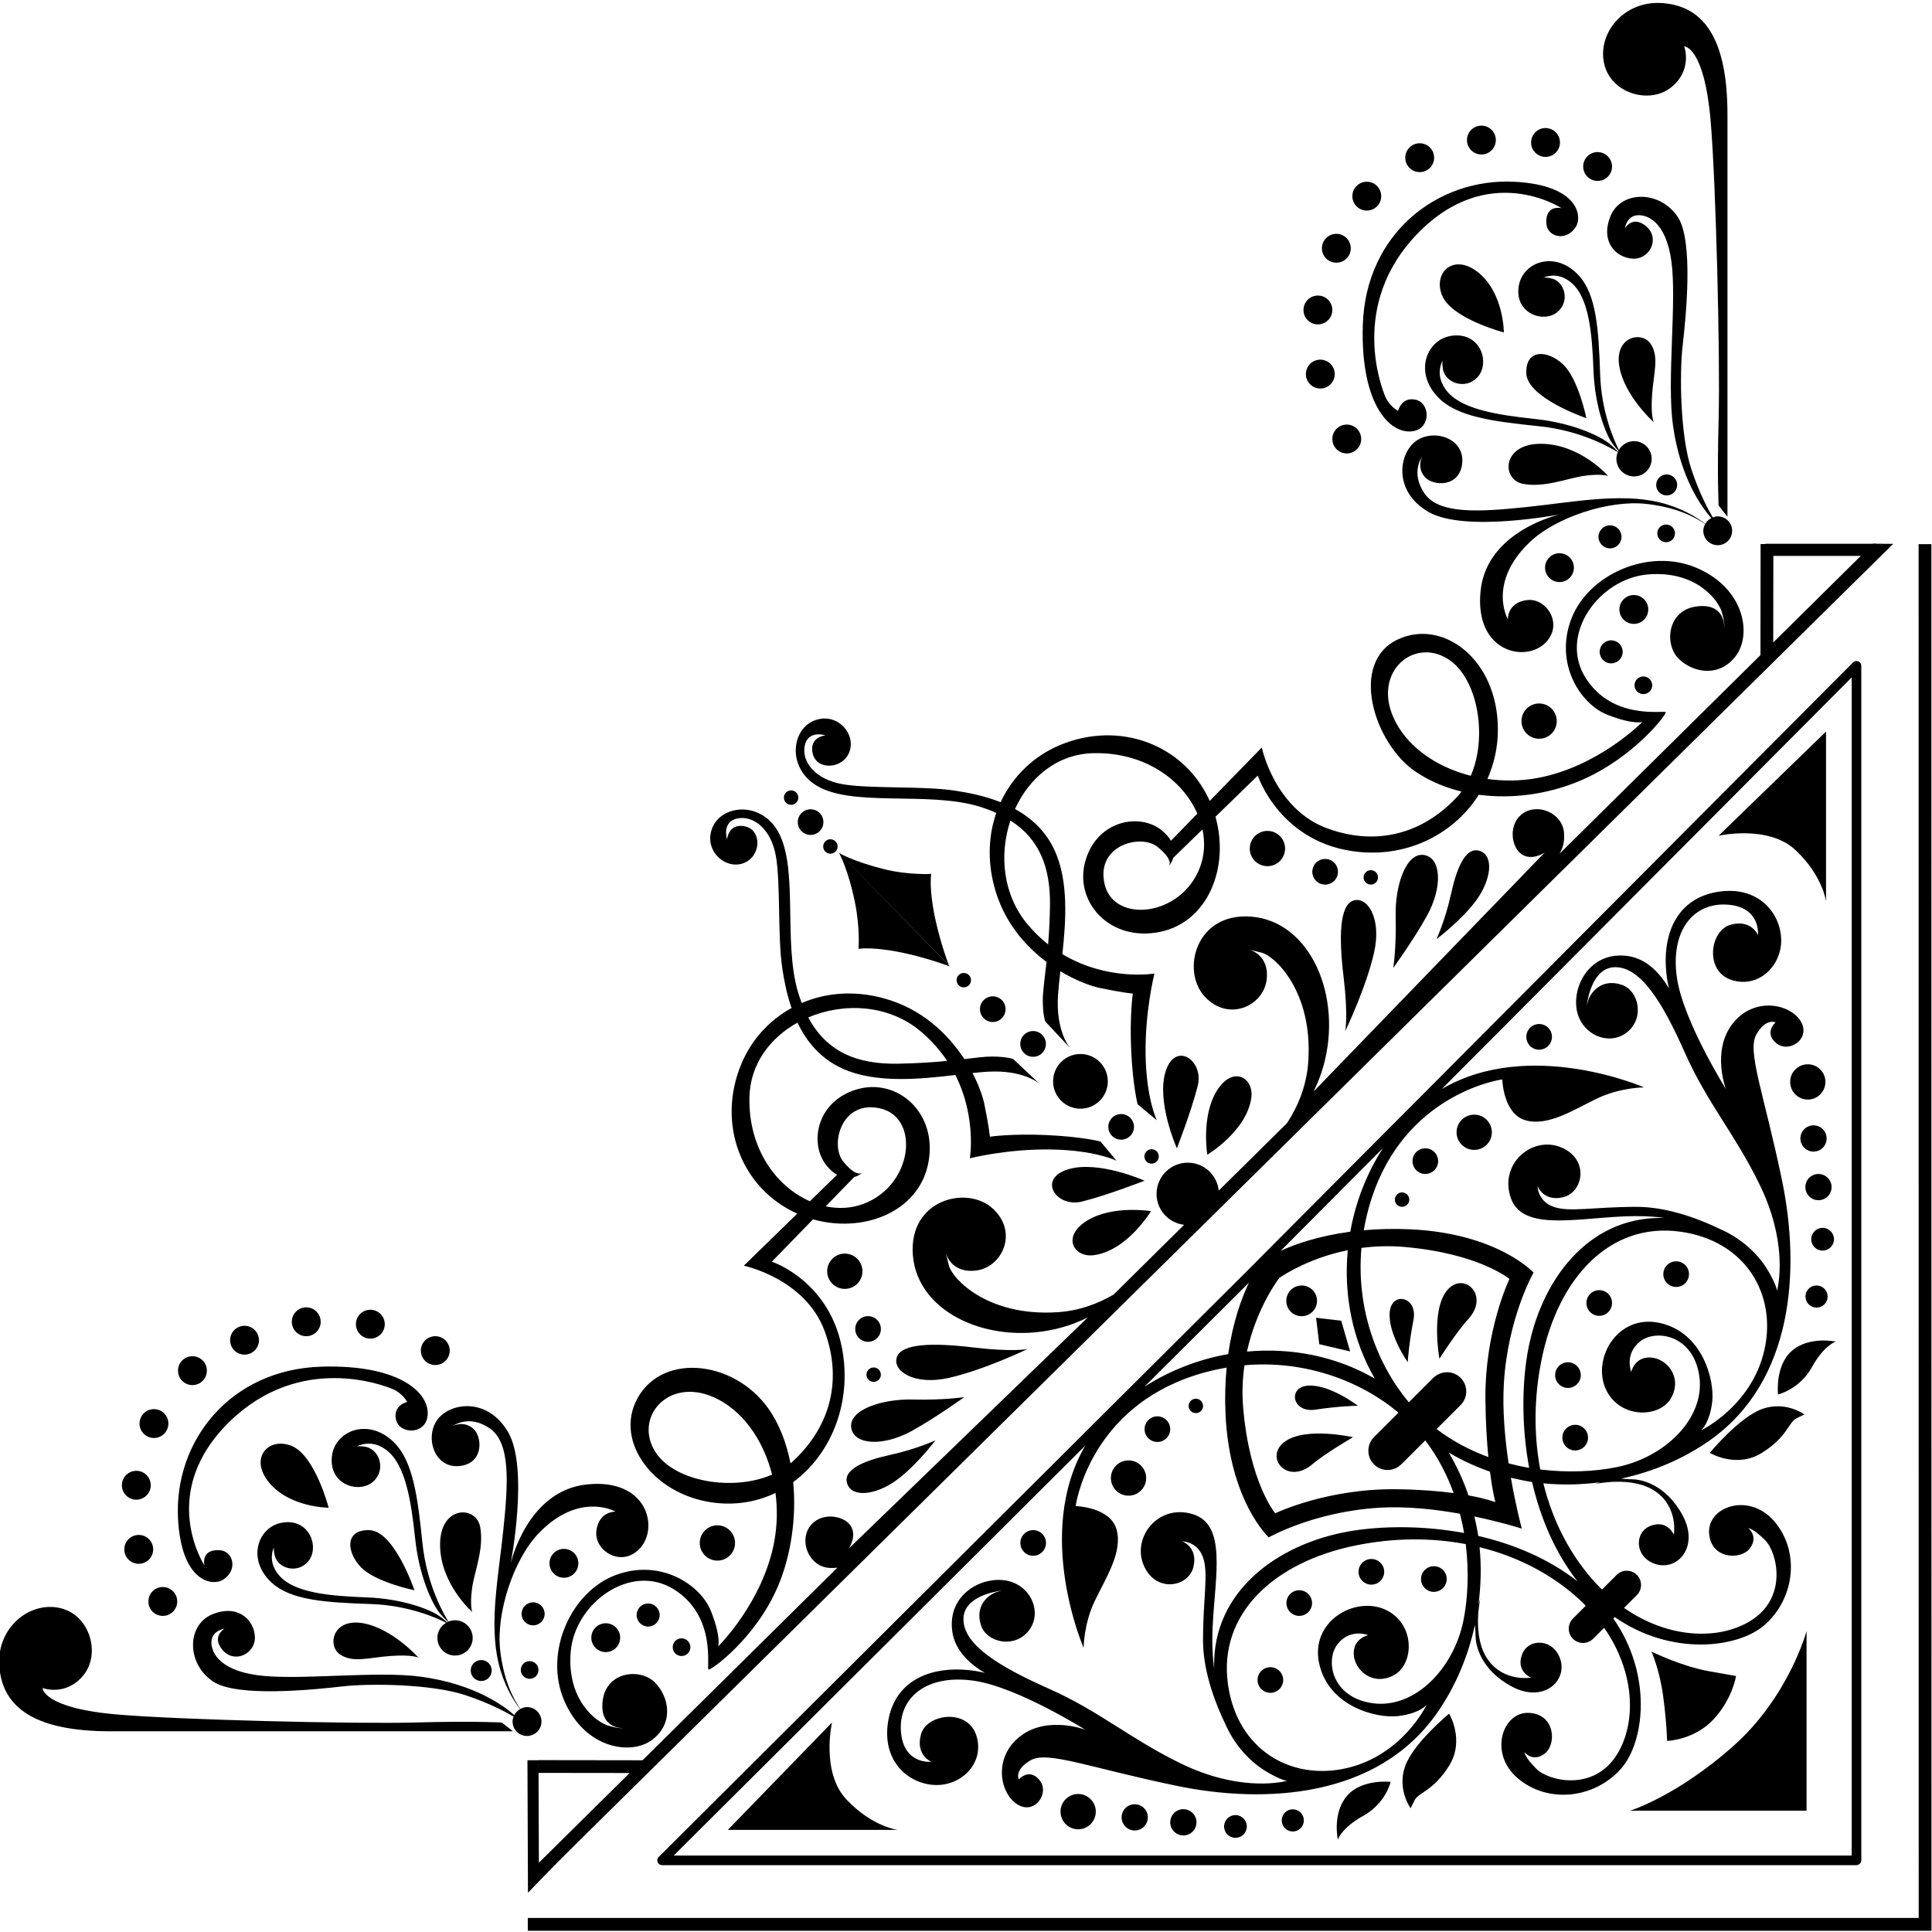 <?xml version="1.0" encoding="utf-8"?>
<!-- Generator: Adobe Illustrator 13.0.0, SVG Export Plug-In . SVG Version: 6.00 Build 14948)  -->
<!DOCTYPE svg PUBLIC "-//W3C//DTD SVG 1.1 Tiny//EN" "http://www.w3.org/Graphics/SVG/1.1/DTD/svg11-tiny.dtd">
<svg version="1.1" baseProfile="tiny" id="Layer_1" xmlns="http://www.w3.org/2000/svg" xmlns:xlink="http://www.w3.org/1999/xlink"
	 x="0px" y="0px" width="175px" height="175px" viewBox="-0.123 -0.062 175 175" xml:space="preserve">
<g>
	<path d="M75.238,155.963l-9.436,9.726h15.389c0,0-2.324-0.288-4.646-2.759C74.221,160.461,75.238,155.963,75.238,155.963z
		 M156.835,158.137c-5.082,4.5-9.292,5.811-9.292,5.811h15.971v-16.266C163.514,147.682,161.917,153.639,156.835,158.137z
		 M85.918,87.481L75.861,77.167c0,0,0.844,1.472,1.459,4.521c0.48,2.387,0.32,4.199,0.32,4.199s0.896-0.17,2.901,0.146
		C83.303,86.469,85.918,87.481,85.918,87.481z M116.241,130.531c-1.89,1.393,0.222,3.953,2.483,2.057
		c1.244-1.045,3.711-2.468,3.711-2.468S118.13,129.141,116.241,130.531z M157.125,151.75c0,0,0,0-2.469-0.438
		c-2.467-0.434-5.189-1.777-5.189-1.777s0.736,1.65,1.051,3.993c0.328,2.435,0.365,4.101,0.365,4.101s2.467-0.07,4.209-1.959
		C156.835,153.783,157.125,151.75,157.125,151.75z M97.889,108.774c2.322-0.581,5.664-1.888,5.664-1.888s-4.211-1.89-6.97-1.019
		C93.824,106.74,95.564,109.355,97.889,108.774z M98.905,113.637c3.048-0.361,5.228-3.992,5.228-3.992s-3.486-0.581-5.81,0.871
		C96.002,111.969,97.174,113.844,98.905,113.637z M81.117,122.857c-0.434,1.232,1.527,2.613,4.721,1.888
		c3.196-0.726,7.116-2.612,7.116-2.612s-1.306,0.289-4.937-0.146S81.555,121.624,81.117,122.857z M87.22,126.486
		c0,0-1.817,0.291-4.649,0.22c-2.83-0.071-5.808,0.941-5.591,2.541c0.218,1.595,2.902,1.74,5.519,0.288
		C84.717,128.303,87.22,126.486,87.22,126.486z M76.617,134.329c0.438,1.306,2.613,1.017,4.428-0.292
		c1.816-1.306,3.557-3.63,3.557-3.63s-1.739,0.8-4.063,1.308C78.215,132.221,76.182,133.021,76.617,134.329z M59.195,152.331
		c-1.307-1.308-4.355-1.019-4.719,1.597c-0.363,2.613,1.815,2.541,1.815,2.541s-0.293,0.072-1.307-0.217
		c-1.021-0.289-3.777-2.251-3.414-6.68c0.362-4.43,5.442-8.13,9.364-5.662c3.92,2.469,2.902,7.186,3.121,7.26
		c0.217,0.073,4.271-2.796,6.306-7.586c1.149-2.713,1.674-6.154,1.364-9.398c3.146-2.312,5.021-6.426,4.599-10.891
		c-0.679-7.162-6.533-9.074-6.533-9.074l3.731-3.836c4.515,1.28,9.518-0.623,10.425-5.021c0.942-4.574-2.759-7.84-6.459-6.75
		c-3.703,1.088-4.359,5.009-2.688,6.968c0.308,0.359,0.607,0.604,0.896,0.769l-2.457,2.396c-3.031-1.32-5.575-4.729-5.48-9.406
		c0.062-3.022,1.871-5.394,4.354-6.771c0.808,1.689,2.062,3.245,4.068,4.158c3.011,1.367,7.015,0.961,10.233,0.584
		c1.94,3.842,1.312,7.545,1.312,7.545s3.412-0.871,7.402-0.797c3.994,0.07,5.881,1.017,5.881,1.017l-1.451-1.744
		c0,0-1.672-0.435-4.864-0.579c-3.192-0.146-5.153,0.146-5.153,0.146s-0.072-0.871-0.508-2.978
		c-0.135-0.648-0.477-1.656-1.064-2.787c0.455-0.05,0.887-0.092,1.282-0.117c3.341-0.217,4.79,1.091,4.79,1.091l-2.395-2.25
		c0,0-0.582-0.218-1.959-0.218c-0.584,0-1.395,0.104-2.462,0.229c-1.454-2.231-3.827-4.595-7.413-5.537
		c-2.678-0.702-5.191-0.452-7.315,0.459c-0.108-0.284-0.212-0.582-0.308-0.893c-1.453-4.718,0.145-11.759-2.033-14.954
		c-1.645-2.413-4.891-2.042-5.736-0.073c-0.871,2.033,1.09,3.849,2.76,3.269c1.648-0.574,1.742-2.979,0.219-3.34
		c-1.524-0.363-1.67,1.16-1.67,1.16s-0.508-1.596,0.943-1.887c1.451-0.289,3.049,0.945,3.484,3.413
		c0.436,2.467,0.145,7.259,0.58,10.161c0.16,1.066,0.4,2.332,0.838,3.596c-2.043,1.127-3.645,2.9-4.539,5.047
		c-2.268,5.428-0.043,11.293,5.057,13.578l-4.84,4.717c0,0,5.59,1.161,7.332,5.952s0.219,9.001-3.049,11.906
		c-0.018,0.016-0.039,0.028-0.057,0.044c-0.361-1.854-1.018-3.582-2.025-4.993c-3.182-4.457-9.906-5.077-12-0.567
		c-1.889,4.063,2.23,9.071,8.182,9.205c1.62,0.034,3.135-0.313,4.485-0.963c0.185,1.428,0.163,2.914-0.108,4.389
		c-1.018,5.519-5.082,9.509-5.082,9.509s0.291-0.798-0.653-3.191c-0.943-2.396-4.572-4.792-8.638-3.268s-6.535,7.04-4.647,11.397
		c1.889,4.354,6.024,4.936,7.916,3.557C60.945,156.065,60.502,153.639,59.195,152.331z M83.295,93.376
		c0.992,0.839,1.764,1.741,2.374,2.658c-1.219,0.118-2.688,0.226-4.478,0.253c-3.776,0.062-6.461-1.123-8.1-4.191
		C76.33,90.723,80.38,90.916,83.295,93.376z M74.667,109.209l2.583-2.656c0.461-0.133,0.748-0.393,0.748-0.393
		s-0.508,0.51-1.744-1.016c-1.232-1.523-0.145-5.661,3.412-4.791c3.559,0.871,2.904,6.969-1.598,8.64
		C76.983,109.395,75.814,109.448,74.667,109.209z M59.268,131.497c-2.033-3.121,1.088-6.823,5.229-5.011
		c2.596,1.138,4.503,3.818,5.314,7.021C66.256,135.057,60.99,134.141,59.268,131.497z M76.4,116.686
		c0.881,0,1.598-0.715,1.598-1.596c0-0.884-0.717-1.599-1.598-1.599c-0.883,0-1.598,0.715-1.598,1.599
		C74.803,115.971,75.518,116.686,76.4,116.686z M103.696,133.82c0-0.885-0.716-1.6-1.597-1.6c-0.883,0-1.598,0.715-1.598,1.6
		c0,0.881,0.715,1.595,1.598,1.595C102.98,135.415,103.696,134.701,103.696,133.82z M97.536,165.635c0.882,0,1.597-0.717,1.597-1.6
		s-0.715-1.598-1.597-1.598s-1.597,0.715-1.597,1.598S96.655,165.635,97.536,165.635z M63.26,139.699
		c0,0.882,0.715,1.598,1.599,1.598c0.883,0,1.598-0.716,1.598-1.598c0-0.881-0.715-1.598-1.598-1.598
		C63.975,138.102,63.26,138.818,63.26,139.699z M78.504,121.48c0.643,0,1.164-0.521,1.164-1.163c0-0.64-0.521-1.163-1.164-1.163
		c-0.639,0-1.16,0.523-1.16,1.163C77.344,120.959,77.865,121.48,78.504,121.48z M43.467,152.205c0.523,0,0.949-0.428,0.949-0.953
		c0-0.523-0.426-0.949-0.949-0.949c-0.527,0-0.953,0.426-0.953,0.949C42.514,151.777,42.939,152.205,43.467,152.205z
		 M105.875,129.391c0-0.643-0.521-1.162-1.163-1.162c-0.641,0-1.161,0.521-1.161,1.162c0,0.643,0.521,1.16,1.161,1.16
		C105.354,130.553,105.875,130.033,105.875,129.391z M94.622,139.699c0-0.643-0.521-1.162-1.162-1.162
		c-0.639,0-1.159,0.521-1.159,1.162c0,0.643,0.521,1.161,1.159,1.161C94.102,140.86,94.622,140.342,94.622,139.699z
		 M130.918,142.967c0-0.643-0.52-1.162-1.162-1.162c-0.642,0-1.162,0.521-1.162,1.162c0,0.641,0.521,1.162,1.162,1.162
		C130.398,144.129,130.918,143.607,130.918,142.967z M125.258,142.312c0-0.641-0.521-1.161-1.162-1.161
		c-0.642,0-1.162,0.521-1.162,1.161c0,0.642,0.52,1.162,1.162,1.162C124.737,143.475,125.258,142.954,125.258,142.312z
		 M117.562,143.981c-0.643,0-1.162,0.522-1.162,1.161c0,0.644,0.521,1.162,1.162,1.162c0.641,0,1.16-0.52,1.16-1.162
		C118.723,144.504,118.203,143.981,117.562,143.981z M113.786,152.114c0,0.64,0.521,1.16,1.162,1.16c0.641,0,1.161-0.521,1.161-1.16
		c0-0.644-0.521-1.162-1.161-1.162C114.307,150.952,113.786,151.471,113.786,152.114z M116.977,165.832
		c0.554,0,1.002-0.451,1.002-1.004c0-0.554-0.448-1.004-1.002-1.004c-0.555,0-1.002,0.45-1.002,1.004
		C115.975,165.381,116.422,165.832,116.977,165.832z M112.814,165.379c0-0.568-0.461-1.031-1.03-1.031
		c-0.567,0-1.029,0.463-1.029,1.031c0,0.567,0.462,1.029,1.029,1.029C112.354,166.408,112.814,165.946,112.814,165.379z
		 M108.252,165.002c0-0.656-0.529-1.188-1.188-1.188c-0.655,0-1.188,0.531-1.188,1.188c0,0.655,0.532,1.189,1.188,1.189
		C107.723,166.191,108.252,165.657,108.252,165.002z M103.848,164.555c0-0.656-0.531-1.188-1.188-1.188s-1.188,0.531-1.188,1.188
		c0,0.654,0.531,1.188,1.188,1.188S103.848,165.21,103.848,164.555z M79.014,123.803c-0.358,0-0.653,0.293-0.653,0.651
		c0,0.361,0.295,0.654,0.653,0.654c0.361,0,0.652-0.293,0.652-0.654C79.666,124.096,79.375,123.803,79.014,123.803z M108.85,127.287
		c0-0.359-0.293-0.652-0.653-0.652c-0.361,0-0.653,0.293-0.653,0.652c0,0.36,0.292,0.65,0.653,0.65
		C108.557,127.938,108.85,127.647,108.85,127.287z M95.266,97.887c0,1.367,1.109,2.477,2.478,2.477s2.478-1.107,2.478-2.477
		c0-1.367-1.108-2.478-2.478-2.478C96.375,95.409,95.266,96.518,95.266,97.887z M42.643,145.942c0,0-0.217-0.653,0-2.179
		c0.221-1.523,1.092-3.558,0.727-5.518c-0.361-1.96-3.631-1.96-3.631,1.598C39.738,143.4,42.643,145.942,42.643,145.942z
		 M32.699,146.959c-2.688-0.436-3.195,2.032-2.033,2.832c1.162,0.799,2.615,0.289,4.574,0.145c1.959-0.144,2.539,0.146,2.539,0.146
		S35.383,147.395,32.699,146.959z M40.291,146.926c-0.474,0.277-0.795,0.787-0.795,1.373c0,0.885,0.715,1.598,1.598,1.598
		s1.599-0.713,1.599-1.598c0-0.881-0.716-1.598-1.599-1.598c-0.211,0-0.414,0.043-0.6,0.119c-0.275-0.432-1.952-3.193-2.354-7.121
		c-0.435-4.284-0.869-7.457-2.611-9.146c-2.324-2.252-5.332-1.004-5.59,1.307c-0.291,2.615,2.535,3.416,3.774,2.251
		c1.16-1.088,0.509-2.902-0.727-3.122c-0.357-0.062-0.609-0.061-0.8-0.031c0.572-0.277,1.568-0.516,2.687,0.323
		c1.742,1.308,2.252,4.646,2.613,8.058c0.362,3.411,1.524,5.735,2.032,6.461c0.406,0.578,0.798,0.914,0.944,1.032
		c-0.032,0.015-0.062,0.035-0.096,0.052c-0.175-0.174-0.479-0.447-0.944-0.726c-0.729-0.442-3.039-1.405-6.34-1.53
		c-3.303-0.123-6.545-0.394-7.914-1.982c-0.876-1.018-0.717-1.986-0.488-2.555c-0.015,0.183,0.002,0.424,0.084,0.76
		c0.293,1.173,2.08,1.683,3.049,0.494c1.037-1.271,0.08-3.933-2.409-3.479c-2.201,0.396-3.203,3.371-0.89,5.455
		c1.736,1.563,4.816,1.774,8.959,1.909C36.919,145.344,39.51,146.525,40.291,146.926z M24.277,134.258
		c1.887,2.248,5.371,2.248,5.371,2.248s-1.232-4.719-3.338-5.59C24.204,130.045,22.389,132.004,24.277,134.258z M32.553,141.879
		c1.308,1.379,4.865,2.104,4.865,2.104s-1.816-5.372-4.068-5.444C31.102,138.465,31.246,140.498,32.553,141.879z M19.775,140.354
		c-1.752-0.104-1.379,1.379-1.379,1.379s-4.355-6.604,2.322-13.067c6.375-6.165,13.866-3.267,14.737-2.903
		c0.871,0.364,1.308,1.162,1.308,1.162s-1.308,0.289-1.019,1.596c0.291,1.31,2.502,1.388,2.832-0.144
		c0.437-2.034-2.178-4.866-9.582-4.647c-8.283,0.244-13.344,6.75-12.994,13.722c0.289,5.81,3.123,6.17,4.063,5.59
		C21.469,142.176,21.01,140.424,19.775,140.354z M18.615,124.092c0-0.723-0.584-1.307-1.309-1.307c-0.722,0-1.306,0.584-1.306,1.307
		s0.584,1.308,1.306,1.308C18.031,125.398,18.615,124.812,18.615,124.092z M15.129,128.883c0-0.722-0.584-1.307-1.307-1.307
		c-0.721,0-1.307,0.585-1.307,1.307c0,0.724,0.586,1.308,1.307,1.308C14.545,130.189,15.129,129.605,15.129,128.883z
		 M13.533,134.473c0-0.722-0.584-1.308-1.307-1.308c-0.724,0-1.308,0.586-1.308,1.308c0,0.72,0.584,1.307,1.308,1.307
		C12.949,135.779,13.533,135.192,13.533,134.473z M13.752,140.278c0-0.722-0.586-1.306-1.309-1.306
		c-0.721,0-1.307,0.584-1.307,1.306c0,0.724,0.586,1.308,1.307,1.308C13.166,141.586,13.752,141.002,13.752,140.278z
		 M50.955,140.237c-0.721,0-1.305,0.585-1.305,1.304c0,0.725,0.584,1.309,1.305,1.309c0.725,0,1.309-0.584,1.309-1.309
		C52.264,140.822,51.68,140.237,50.955,140.237z M53.438,148.277c0,0.724,0.586,1.307,1.307,1.307c0.723,0,1.307-0.582,1.307-1.307
		c0-0.721-0.584-1.305-1.307-1.305C54.023,146.973,53.438,147.557,53.438,148.277z M48.168,147.164c0.578,0,1.043-0.468,1.043-1.044
		c0-0.575-0.465-1.043-1.043-1.043c-0.574,0-1.045,0.468-1.045,1.043C47.123,146.696,47.594,147.164,48.168,147.164z
		 M59.631,146.227c0-0.578-0.469-1.045-1.045-1.045c-0.578,0-1.043,0.467-1.043,1.045c0,0.576,0.465,1.043,1.043,1.043
		C59.162,147.27,59.631,146.803,59.631,146.227z M47.852,152.004c0.442,0,0.801-0.356,0.801-0.801c0-0.441-0.357-0.801-0.801-0.801
		c-0.441,0-0.801,0.359-0.801,0.801C47.051,151.646,47.41,152.004,47.852,152.004z M61.611,149.94c0.441,0,0.801-0.356,0.801-0.8
		c0-0.441-0.359-0.801-0.801-0.801c-0.442,0-0.801,0.358-0.801,0.801C60.811,149.584,61.17,149.94,61.611,149.94z M14.623,146.305
		c0.721,0,1.307-0.586,1.307-1.308s-0.586-1.307-1.307-1.307c-0.723,0-1.307,0.585-1.307,1.307S13.9,146.305,14.623,146.305z
		 M23.334,121.334c0-0.722-0.586-1.307-1.309-1.307c-0.721,0-1.305,0.585-1.305,1.307c0,0.721,0.584,1.305,1.305,1.305
		C22.748,122.639,23.334,122.055,23.334,121.334z M27.615,120.971c0.723,0,1.309-0.586,1.309-1.307c0-0.723-0.586-1.307-1.309-1.307
		c-0.721,0-1.305,0.584-1.305,1.307C26.311,120.385,26.895,120.971,27.615,120.971z M34.73,119.881c0-0.723-0.586-1.306-1.308-1.306
		c-0.721,0-1.307,0.583-1.307,1.306s0.586,1.309,1.307,1.309C34.145,121.189,34.73,120.604,34.73,119.881z M37.998,122.274
		c0,0.726,0.584,1.308,1.307,1.308c0.724,0,1.308-0.582,1.308-1.308c0-0.72-0.584-1.304-1.308-1.304
		C38.582,120.971,37.998,121.555,37.998,122.274z M48.924,155.875c0-0.721-0.586-1.307-1.307-1.307c-0.225,0-0.424,0.07-0.607,0.17
		c-0.654-0.938-1.521-2.627-1.826-5.312c-0.383-3.395,1.207-8.229,3.484-10.598c3.703-3.85,6.971-1.962,6.971-1.962
		s-1.524-0.071-1.744,1.744c-0.217,1.813,2.326,3.411,3.994,1.524c1.668-1.89,0.58-6.317-4.862-5.736
		c-5.445,0.58-6.896,7.188-6.896,7.188s1.671-8.64-0.217-11.904c-1.89-3.269-5.375-2.688-6.463-1.09s-0.22,4.354,2.033,4.14
		c2.252-0.22,2.104-2.687,1.231-3.413c-0.871-0.727-1.812-0.217-1.812-0.217s1.448-1.09,3.338,0.217
		c1.889,1.308,1.672,4.938,1.233,9.146c-0.436,4.209-1.307,8.493-0.436,12.123c0.469,1.953,1.318,3.336,1.952,4.161
		c-0.226,0.127-0.41,0.312-0.527,0.542c-0.991-0.88-3.636-2.805-8.394-3.47c-4.115-0.574-11.18,0.364-14.881-0.144
		c-3.703-0.511-4.285-2.326-4.139-3.195c0.143-0.872,1.159-1.016,1.159-1.016s-1.233,0.724-0.146,1.959
		c1.09,1.234,2.978,0.291,2.902-1.235c-0.07-1.522-1.521-2.976-3.844-2.031c-2.324,0.944-2.389,4.458,0.068,6.097
		c2.182,1.454,9.147,0.727,11.691,0.438c2.538-0.292,8.129-0.22,11.178,0.798c2.104,0.702,3.603,1.498,4.34,1.93
		c-0.055,0.144-0.092,0.293-0.092,0.453c0,0.721,0.584,1.307,1.307,1.307C48.338,157.18,48.924,156.596,48.924,155.875z
		 M37.418,155.963c-5.373,0.141-21.256-0.238-26.934-0.727c-6.752-0.583-6.752-2.398-6.752-2.398s2.104,0.801,3.703-1.158
		c1.598-1.961,0.58-5.52-2.178-6.099c-2.759-0.583-5.664,1.813-5.445,5.226c0.252,3.93,3.412,5.951,10.09,5.951
		c6.682,0,36.443,0,36.443,0l-1.019-0.795C45.328,155.963,42.787,155.814,37.418,155.963z M127.651,163.727c0,0,0,0,0.362-0.726
		c0.363-0.726,1.67-0.799,3.123-3.122c1.451-2.32,0-4.717,0-4.717s-3.268,2.686-3.994,4.792
		C126.418,162.057,127.651,163.727,127.651,163.727z M125.846,161.338c0,0-2.617-0.299-3.963,1.271
		c-1.347,1.57-0.824,3.965-0.824,3.965s0.301-1.048,2.319-2.171C125.396,163.283,125.846,161.338,125.846,161.338z M165.279,81.59
		V66.2l-9.729,9.437c0,0,4.502-1.017,6.969,1.306C164.988,79.266,165.279,81.59,165.279,81.59z M75.912,77.217l9.916,10.153
		c0,0-1.02-2.612-1.455-5.371c-0.316-2.008-0.146-2.903-0.146-2.903s-2.022,0.125-4.233-0.42
		C77.168,77.975,75.912,77.217,75.912,77.217z M105.461,96.982c-0.869,2.758,1.018,6.97,1.018,6.97s1.306-3.34,1.887-5.662
		C108.946,95.967,106.332,94.219,105.461,96.982z M113.229,99.307c0.207-1.73-1.67-2.903-3.123-0.582
		c-1.45,2.322-0.87,5.809-0.87,5.809S112.866,102.356,113.229,99.307z M122.448,81.518c-1.234,0.435-1.308,3.266-0.871,6.895
		s0.146,4.934,0.146,4.934s1.888-3.916,2.613-7.108C125.062,83.042,123.682,81.08,122.448,81.518z M128.836,77.381
		c-1.597-0.221-2.613,2.758-2.541,5.588c0.073,2.832-0.218,4.644-0.218,4.644s1.815-2.495,3.048-4.714
		C130.578,80.283,130.434,77.596,128.836,77.381z M133.627,81.445c1.307-1.814,1.598-3.994,0.291-4.43
		c-1.307-0.435-2.104,1.599-2.613,3.92C130.797,83.26,129.998,85,129.998,85S132.321,83.26,133.627,81.445z M89.928,80.209
		c0.83,3.163,2.768,5.383,4.742,6.86c-0.167,1.571-0.338,2.681-0.338,3.43c0,1.378,0.219,1.958,0.219,1.958l2.25,2.401
		c0,0-1.308-1.457-1.09-4.796c0.042-0.639,0.123-1.363,0.215-2.146c1.444,0.867,2.785,1.348,3.584,1.514
		c2.104,0.436,2.976,0.508,2.976,0.508s-0.291,1.959-0.146,5.158c0.146,3.194,0.581,4.863,0.581,4.863l1.742,1.452
		c0,0-0.942-1.889-1.017-5.882c-0.071-3.995,0.8-7.408,0.8-7.408s-4.235,0.715-8.341-1.759c0.334-3.048,0.563-6.618-0.685-9.364
		c-0.812-1.787-2.134-2.974-3.604-3.783c1.299-2.836,3.816-4.988,7.113-5.056c4.676-0.096,8.084,2.449,9.405,5.479l-2.396,2.457
		c-0.164-0.289-0.409-0.59-0.769-0.896c-1.96-1.67-5.881-1.017-6.968,2.685c-1.09,3.703,2.177,7.405,6.75,6.463
		c4.4-0.908,6.305-5.912,5.021-10.428l3.834-3.729c0,0,2.041,6.242,9.201,6.92c4.603,0.436,8.637-1.747,10.821-5.184
		c3.058,0.41,6.323-0.061,9.183-1.272c4.791-2.032,7.818-5.981,7.746-6.2c-0.072-0.217-4.793,0.799-7.26-3.122
		c-2.468-3.92,1.234-9.002,5.662-9.364s6.387,2.396,6.68,3.412c0.291,1.016,0.217,1.307,0.217,1.307s0.074-2.178-2.541-1.813
		c-2.612,0.362-2.903,3.411-1.597,4.718c1.308,1.307,3.735,1.75,5.226-0.289c1.381-1.889,0.8-6.026-3.557-7.914
		c-4.354-1.887-9.871,0.58-11.396,4.646s0.87,7.695,3.266,8.639s3.195,0.652,3.195,0.652s-3.992,4.066-9.511,5.083
		c-1.525,0.281-3.064,0.293-4.536,0.087c0.608-1.371,0.95-2.883,0.95-4.479c0-6.365-4.979-10.057-9.045-8.168
		c-4.508,2.094-2.139,9.476,1.59,11.988c1.252,0.844,2.664,1.434,4.154,1.797c-0.076,0.099-0.146,0.205-0.228,0.297
		c-2.902,3.267-7.113,4.791-11.904,3.05c-4.791-1.743-5.952-7.333-5.952-7.333l-4.717,4.838c-2.287-5.098-8.15-7.322-13.576-5.055
		c-2.359,0.985-4.271,2.824-5.365,5.17c-1.446-0.574-2.937-0.866-4.166-1.051c-2.906-0.435-7.697-0.146-10.166-0.582
		c-2.47-0.436-3.703-2.03-3.41-3.483c0.289-1.452,1.885-0.943,1.885-0.943s-1.525,0.146-1.162,1.669
		c0.363,1.525,2.768,1.43,3.34-0.217c0.58-1.669-1.23-3.629-3.268-2.758c-1.969,0.844-2.34,4.089,0.074,5.732
		c3.192,2.179,10.233,0.582,14.957,2.033c0.549,0.17,1.055,0.361,1.524,0.571C89.436,75.551,89.299,77.814,89.928,80.209z
		 M94.984,82.01c-0.021,1.328-0.088,2.467-0.167,3.473c-0.634-0.501-1.253-1.092-1.839-1.788c-2.27-2.687-2.609-6.341-1.577-9.433
		C94.018,75.922,95.04,78.491,94.984,82.01z M108.583,78.467c-1.671,4.502-7.769,5.155-8.639,1.599
		c-0.87-3.558,3.266-4.646,4.791-3.412c1.524,1.233,1.016,1.741,1.016,1.741s0.261-0.288,0.396-0.752l2.652-2.578
		C109.038,76.213,108.985,77.383,108.583,78.467z M126.078,64.893c-1.814-4.137,1.889-7.26,5.009-5.228
		c2.646,1.724,3.562,6.989,2.011,10.544C129.896,69.396,127.217,67.488,126.078,64.893z M116.278,76.799
		c0-0.883-0.716-1.599-1.599-1.598c-0.883,0-1.598,0.715-1.598,1.598c0,0.881,0.715,1.596,1.598,1.596S116.278,77.68,116.278,76.799
		z M133.409,100.902c-0.881,0-1.597,0.717-1.597,1.598c0,0.883,0.715,1.596,1.597,1.596c0.883,0,1.599-0.713,1.599-1.596
		C135.008,101.619,134.292,100.902,133.409,100.902z M162.029,97.938c0,0.883,0.715,1.598,1.597,1.598
		c0.882-0.001,1.597-0.715,1.597-1.598s-0.713-1.598-1.597-1.598C162.743,96.34,162.029,97.055,162.029,97.938z M139.29,66.854
		c0.882,0,1.597-0.715,1.597-1.598c0-0.882-0.715-1.597-1.597-1.597c-0.883-0.001-1.597,0.714-1.597,1.597
		S138.408,66.854,139.29,66.854z M119.908,80.066c0.641-0.001,1.161-0.521,1.161-1.162c0-0.643-0.521-1.163-1.161-1.163
		c-0.643,0-1.162,0.521-1.162,1.163C118.746,79.545,119.266,80.065,119.908,80.066z M94.614,94.496c0-0.643-0.521-1.166-1.162-1.166
		c-0.64,0-1.16,0.523-1.16,1.166c0,0.645,0.521,1.167,1.16,1.167C94.096,95.663,94.614,95.139,94.614,94.496z M101.43,100.848
		c-0.642,0-1.162,0.519-1.162,1.16c0,0.641,0.521,1.162,1.162,1.162c0.644,0,1.162-0.521,1.162-1.162
		S102.073,100.848,101.43,100.848z M90.963,91.348c0-0.644-0.52-1.162-1.162-1.162c-0.641,0-1.16,0.52-1.16,1.162
		c0,0.641,0.52,1.16,1.16,1.162C90.443,92.508,90.963,91.988,90.963,91.348z M72.139,74.404c0,0.641,0.523,1.161,1.162,1.162
		c0.644-0.001,1.16-0.521,1.16-1.164c0-0.641-0.518-1.16-1.16-1.16C72.66,73.242,72.139,73.762,72.139,74.404z M150.844,44.815
		c0.525,0,0.951-0.427,0.951-0.951c0-0.526-0.426-0.951-0.951-0.951c-0.524,0-0.951,0.425-0.951,0.951
		C149.893,44.389,150.318,44.815,150.844,44.815z M127.82,105.114c0,0.64,0.521,1.161,1.162,1.161c0.642,0,1.16-0.521,1.16-1.161
		c0-0.644-0.52-1.162-1.16-1.162C128.34,103.952,127.82,104.471,127.82,105.114z M140.451,93.855
		c0.001-0.645-0.52-1.161-1.161-1.161s-1.161,0.519-1.161,1.161c0,0.645,0.52,1.167,1.161,1.167S140.452,94.5,140.451,93.855z
		 M141.395,130.158c0,0.643,0.521,1.163,1.162,1.163s1.162-0.521,1.162-1.163s-0.521-1.16-1.162-1.162
		C141.915,128.998,141.395,129.516,141.395,130.158z M140.742,124.496c0,0.641,0.52,1.162,1.161,1.162s1.161-0.521,1.161-1.162
		c0-0.643-0.521-1.162-1.161-1.162C141.262,123.334,140.742,123.854,140.742,124.496z M119.172,117.768
		c0-0.768-0.623-1.391-1.393-1.391c-0.768,0-1.391,0.623-1.391,1.391c0,0.77,0.623,1.391,1.391,1.391
		C118.549,119.159,119.172,118.537,119.172,117.768z M145.896,117.963c0-0.643-0.521-1.162-1.163-1.162
		c-0.64,0-1.161,0.521-1.161,1.162c0,0.641,0.521,1.163,1.162,1.163S145.896,118.604,145.896,117.963z M152.865,115.348
		c0-0.642-0.521-1.16-1.162-1.16s-1.162,0.52-1.162,1.16c0,0.642,0.52,1.162,1.162,1.162
		C152.346,116.512,152.865,115.99,152.865,115.348z M163.416,117.379c0,0.555,0.449,1.002,1.003,1.002
		c0.552,0,1.003-0.447,1.003-1.004c0-0.552-0.451-1.002-1.003-1.002C163.865,116.375,163.416,116.825,163.416,117.379z
		 M163.938,112.188c0,0.566,0.461,1.027,1.031,1.029c0.568-0.002,1.029-0.463,1.029-1.029c-0.001-0.57-0.461-1.031-1.029-1.031
		C164.398,111.156,163.938,111.617,163.938,112.188z M163.405,107.465c0,0.657,0.532,1.188,1.188,1.188
		c0.654,0,1.188-0.531,1.188-1.188c0-0.654-0.533-1.188-1.188-1.188C163.938,106.277,163.405,106.809,163.405,107.465z
		 M162.957,103.062c-0.001,0.654,0.532,1.187,1.188,1.187c0.656,0,1.188-0.53,1.188-1.187c0-0.657-0.532-1.191-1.188-1.191
		C163.489,101.871,162.956,102.405,162.957,103.062z M123.391,79.411c0,0.36,0.293,0.653,0.654,0.653s0.653-0.293,0.652-0.653
		c0-0.36-0.291-0.653-0.652-0.653S123.391,79.051,123.391,79.411z M87.177,88.07c-0.363-0.002-0.654,0.291-0.654,0.65
		c0,0.362,0.291,0.654,0.654,0.654c0.362,0,0.653-0.294,0.653-0.654C87.83,88.361,87.539,88.07,87.177,88.07z M103.534,104.684
		c0,0.363,0.293,0.654,0.653,0.654s0.654-0.293,0.654-0.654c0-0.359-0.294-0.652-0.654-0.652S103.534,104.324,103.534,104.684z
		 M75.746,76.612c0-0.36-0.293-0.653-0.652-0.653c-0.36-0.001-0.654,0.293-0.654,0.653c0,0.362,0.294,0.653,0.654,0.653
		C75.453,77.266,75.746,76.973,75.746,76.612z M72.189,72.184c0-0.36-0.291-0.652-0.654-0.652c-0.361,0-0.654,0.292-0.654,0.652
		c0,0.361,0.293,0.654,0.654,0.654C71.898,72.838,72.189,72.545,72.189,72.184z M126.223,108.598c0,0.36,0.293,0.653,0.653,0.653
		s0.653-0.293,0.653-0.653c0-0.359-0.293-0.652-0.653-0.652S126.223,108.238,126.223,108.598z M139.727,58.287
		c1.887-1.669,0.289-4.211-1.524-3.994c-1.815,0.219-1.743,1.742-1.743,1.742s-1.888-3.266,1.959-6.969
		c2.368-2.278,7.205-3.866,10.6-3.483c2.686,0.304,4.375,1.171,5.312,1.824c-0.099,0.185-0.17,0.386-0.17,0.61
		c0,0.72,0.585,1.305,1.308,1.305c0.721,0,1.305-0.585,1.305-1.307c0-0.721-0.584-1.305-1.305-1.305
		c-0.162,0-0.312,0.037-0.453,0.092c-0.433-0.738-1.229-2.235-1.931-4.34c-1.016-3.05-1.089-8.639-0.798-11.181
		c0.29-2.539,1.016-9.51-0.436-11.687c-1.642-2.459-5.154-2.396-6.099-0.074c-0.944,2.324,0.509,3.775,2.033,3.848
		c1.524,0.073,2.469-1.812,1.233-2.902c-1.233-1.091-1.959,0.145-1.959,0.145s0.146-1.016,1.017-1.161s2.687,0.437,3.194,4.138
		c0.51,3.703-0.43,10.769,0.145,14.883c0.665,4.758,2.59,7.401,3.471,8.394c-0.23,0.118-0.414,0.302-0.541,0.526
		c-0.826-0.633-2.209-1.482-4.162-1.951c-3.631-0.872-7.914,0-12.123,0.435c-4.211,0.437-7.842,0.653-9.147-1.233
		c-1.308-1.889-0.218-3.34-0.218-3.34s-0.51,0.944,0.218,1.816c0.726,0.87,3.192,1.016,3.411-1.234
		c0.218-2.25-2.541-3.123-4.139-2.033c-1.597,1.09-2.178,4.574,1.09,6.461c3.267,1.888,11.904,0.218,11.904,0.218
		s-6.605,1.452-7.187,6.896C133.41,58.868,137.838,59.956,139.727,58.287z M139.436,40.137c-3.558,0-3.558,3.268-1.598,3.631
		s3.992-0.508,5.518-0.727c1.523-0.217,2.178,0,2.178,0S142.992,40.137,139.436,40.137z M146.551,33.098
		c0.435,2.686,3.12,5.08,3.12,5.08s-0.29-0.58-0.145-2.541c0.145-1.961,0.653-3.412-0.146-4.572
		C148.583,29.902,146.113,30.411,146.551,33.098z M137.452,25.805c-0.449,2.492,2.212,3.446,3.479,2.41
		c1.188-0.969,0.68-2.757-0.492-3.047c-0.34-0.084-0.584-0.1-0.767-0.084c0.567-0.229,1.54-0.394,2.562,0.486
		c1.588,1.371,1.857,4.613,1.98,7.915c0.125,3.303,1.09,5.608,1.53,6.342c0.278,0.462,0.554,0.769,0.728,0.942
		c-0.017,0.031-0.037,0.062-0.052,0.096c-0.118-0.148-0.457-0.54-1.032-0.943c-0.728-0.509-3.05-1.67-6.461-2.033
		c-3.412-0.363-6.752-0.871-8.059-2.613c-0.836-1.116-0.602-2.11-0.324-2.684c-0.027,0.188-0.029,0.44,0.034,0.797
		c0.218,1.232,2.032,1.888,3.122,0.726c1.163-1.24,0.361-4.065-2.25-3.774c-2.311,0.256-3.559,3.267-1.309,5.588
		c1.688,1.744,4.865,2.18,9.147,2.615c3.927,0.398,6.688,2.076,7.121,2.352c-0.075,0.187-0.118,0.388-0.118,0.6
		c0,0.881,0.715,1.598,1.598,1.598s1.597-0.717,1.597-1.598c0-0.883-0.716-1.598-1.597-1.598c-0.588,0-1.097,0.32-1.373,0.794
		c-0.399-0.782-1.584-3.371-1.697-6.812c-0.137-4.145-0.348-7.224-1.91-8.959C140.824,22.602,137.852,23.604,137.452,25.805z
		 M133.846,24.676c-2.25-1.888-4.211-0.072-3.34,2.032c0.871,2.106,5.59,3.341,5.59,3.341S136.096,26.564,133.846,24.676z
		 M143.572,37.815c0,0-0.727-3.558-2.105-4.864c-1.378-1.307-3.41-1.452-3.338,0.798S143.572,37.815,143.572,37.815z
		 M127.965,38.977c1.533-0.328,1.451-2.541,0.146-2.832s-1.597,1.018-1.597,1.018s-0.799-0.436-1.162-1.307
		s-3.26-8.364,2.904-14.736c6.461-6.68,13.067-2.324,13.067-2.324s-1.481-0.373-1.38,1.381c0.072,1.233,1.822,1.69,2.685,0.289
		c0.582-0.945,0.218-3.774-5.588-4.065c-6.971-0.349-13.478,4.71-13.721,12.993C123.102,36.799,125.932,39.412,127.965,38.977z
		 M124.988,17.707c0-0.722-0.584-1.308-1.307-1.308c-0.721,0-1.307,0.585-1.307,1.308c0,0.721,0.584,1.305,1.307,1.305
		S124.988,18.428,124.988,17.707z M129.78,14.223c0-0.723-0.584-1.308-1.308-1.308c-0.723,0-1.306,0.584-1.306,1.308
		c0,0.721,0.583,1.306,1.306,1.306C129.196,15.528,129.78,14.943,129.78,14.223z M134.062,13.932c0.722,0,1.307-0.584,1.307-1.307
		s-0.585-1.306-1.307-1.306c-0.721,0-1.308,0.583-1.308,1.306C132.756,13.348,133.342,13.932,134.062,13.932z M138.564,12.844
		c0,0.722,0.584,1.306,1.305,1.306c0.723,0,1.309-0.583,1.309-1.306s-0.586-1.307-1.307-1.307
		C139.148,11.537,138.564,12.123,138.564,12.844z M141.135,52.661c0.721,0,1.307-0.585,1.305-1.306c0-0.723-0.586-1.307-1.307-1.307
		s-1.306,0.584-1.306,1.307C139.827,52.076,140.411,52.661,141.135,52.661z M147.868,53.836c-0.722,0-1.306,0.586-1.306,1.307
		c0,0.722,0.584,1.307,1.306,1.307c0.724,0,1.306-0.585,1.308-1.307C149.176,54.422,148.59,53.836,147.868,53.836z M144.667,48.566
		c0,0.576,0.468,1.044,1.043,1.044c0.578,0,1.043-0.468,1.043-1.044c0.001-0.577-0.467-1.043-1.043-1.043
		C145.135,47.523,144.667,47.989,144.667,48.566z M145.816,57.94c-0.576,0-1.043,0.466-1.043,1.043c0,0.575,0.467,1.043,1.043,1.043
		s1.044-0.468,1.044-1.043C146.86,58.407,146.393,57.94,145.816,57.94z M150.794,49.053c0.442,0,0.802-0.359,0.802-0.801
		s-0.358-0.802-0.803-0.802c-0.441,0-0.8,0.358-0.8,0.802C149.994,48.693,150.354,49.053,150.794,49.053z M147.932,62.012
		c0,0.44,0.357,0.799,0.799,0.799c0.442,0,0.802-0.358,0.802-0.799c0-0.442-0.359-0.801-0.802-0.801
		C148.289,61.211,147.932,61.569,147.932,62.012z M145.896,15.021c0-0.721-0.586-1.307-1.309-1.307
		c-0.721,0-1.305,0.586-1.305,1.307c0,0.722,0.584,1.306,1.305,1.306C145.311,16.326,145.896,15.743,145.896,15.021z M122.23,22.426
		c0-0.722-0.586-1.307-1.307-1.307s-1.307,0.585-1.307,1.307s0.586,1.307,1.307,1.307S122.23,23.147,122.23,22.426z M120.559,28.016
		c0-0.724-0.584-1.307-1.306-1.307c-0.721-0.001-1.307,0.583-1.307,1.307c0,0.722,0.584,1.306,1.307,1.306
		C119.975,29.321,120.559,28.736,120.559,28.016z M120.778,33.823c-0.001-0.724-0.585-1.308-1.308-1.308
		c-0.721,0-1.306,0.586-1.306,1.308s0.584,1.306,1.306,1.308C120.193,35.131,120.778,34.547,120.778,33.823z M123.174,39.702
		c0-0.722-0.585-1.306-1.307-1.306c-0.721,0-1.307,0.584-1.307,1.306s0.586,1.308,1.307,1.308
		C122.589,41.01,123.174,40.424,123.174,39.702z M154.825,10.883c0.489,5.68,0.872,21.562,0.726,26.934
		c-0.146,5.371,0,7.912,0,7.912l0.799,1.017c0,0,0-29.763,0-36.442c0-6.678-2.023-9.838-5.953-10.09
		c-3.411-0.218-5.808,2.687-5.227,5.444s4.139,3.774,6.098,2.179c1.961-1.598,1.162-3.703,1.162-3.703S154.244,4.131,154.825,10.883
		z M154.752,131.537c0,0,2.396,1.451,4.719,0c2.322-1.453,2.396-2.758,3.121-3.121c0.727-0.361,0.727-0.361,0.727-0.361
		s-1.67-1.233-3.775-0.51C157.438,128.272,154.752,131.537,154.752,131.537z M113.044,114.854l-53.503,53.287
		c-0.084,0.08-0.129,0.193-0.129,0.306c0,0.058,0.012,0.114,0.035,0.167c0.066,0.163,0.225,0.27,0.398,0.27h108.18
		c0.127,0,0.26-0.07,0.343-0.164c0.067-0.082,0.104-0.182,0.104-0.285V60.246c0-0.176-0.106-0.335-0.27-0.4
		c-0.163-0.068-0.352-0.031-0.475,0.094l-53.285,53.505L113.044,114.854z M115.741,115.701c0.675-0.459,2.935-1.854,6.218-2.52
		c-0.383,4.015,0.403,8.1,2.446,11.629c-3.517-2.032-7.58-2.819-11.579-2.446c0.885-4.049,2.92-6.657,2.92-6.657L115.741,115.701z
		 M145.314,125.729c1.233,2.759,4.938,2.688,5.953,0.801c1.017-1.887-0.437-3.559-1.888-3.63c-1.452-0.072-1.743,1.305-1.743,1.305
		s-0.652-1.594,0.799-2.757c1.451-1.161,4.865-0.579,5.373,3.193c0.506,3.774-3.123,7.332-7.551,8.203
		c-1.934,0.381-4.339,0.512-6.863,0.199c-0.588-3.105-0.584-6.475,0.113-9.927c1.516-7.515,6.242-12.485,12.559-11.615
		c5.908,0.814,8.783,5.663,7.623,10.744c-1.162,5.081-5.735,7.259-5.735,7.259s0.798-0.652,1.017-2.611
		c0.217-1.963-0.873-6.244-4.718-7.115C146.404,118.907,144.081,122.971,145.314,125.729z M134.838,133.24
		c0.217,1.697,0.446,2.604,0.488,2.762c-0.098-0.037-0.871-0.328-2.436-0.611c-0.451-1.334-1.049-2.631-1.783-3.877
		C132.309,132.221,133.557,132.797,134.838,133.24z M126.128,151.68c1.888-1.019,1.958-4.722-0.799-5.955
		c-2.758-1.231-6.824,1.09-5.952,4.938c0.871,3.848,5.155,4.936,7.115,4.719c1.959-0.218,2.611-1.019,2.611-1.019
		s-2.178,4.571-7.258,5.735c-5.082,1.162-9.93-1.715-10.744-7.623c-0.871-6.314,4.103-11.043,11.615-12.559
		c3.452-0.697,6.821-0.701,9.928-0.113c0.312,2.525,0.181,4.932-0.199,6.865c-0.871,4.428-4.43,8.057-8.204,7.551
		c-3.774-0.508-4.354-3.922-3.193-5.373s2.759-0.797,2.759-0.797s-1.379,0.289-1.308,1.741
		C122.571,151.243,124.241,152.694,126.128,151.68z M133.775,139.061c-0.088-0.59-0.209-1.176-0.348-1.758
		c2.369,0.492,4.063,1.023,4.271,1.09l0.031,0.031c0,0-0.004-0.019-0.006-0.022c0.002,0.001,0.017,0.005,0.017,0.005l-0.021-0.02
		c-0.054-0.201-0.548-2.055-0.986-4.597c0.636,0.154,1.275,0.289,1.918,0.386c0.746,3.219,2.064,6.373,4.113,8.994
		C140.143,141.123,136.992,139.805,133.775,139.061z M126.796,132.58l0.007-0.007c0.012-0.011,0.025-0.019,0.037-0.03l2.135-2.133
		c1.133,1.486,1.972,3.107,2.57,4.771c-1.343-0.18-3.058-0.322-5.199-0.349c-6.315-0.069-10.961,2.181-10.961,2.181
		s-2.324-2.758-2.904-9.584c-0.116-1.361-0.051-2.643,0.121-3.826c5.48-0.479,10.502,1.408,13.951,4.291l-2.221,2.221
		c-0.679,0.68-0.679,1.784,0,2.465C125.014,133.26,126.115,133.26,126.796,132.58z M130.005,129.379l2.173-2.171
		c0.681-0.681,0.681-1.786,0-2.466c-0.607-0.605-1.548-0.667-2.228-0.193c-0.099,0.064-0.192,0.141-0.28,0.228l-2.181,2.182
		c-2.892-3.452-4.781-8.487-4.294-13.983c1.177-0.154,2.456-0.209,3.826-0.094c6.824,0.582,9.582,2.905,9.582,2.905
		s-2.248,4.646-2.178,10.962c0.024,2.086,0.133,3.801,0.266,5.169C133.059,131.319,131.467,130.492,130.005,129.379z
		 M113.004,116.123c-0.665,1.391-1.459,3.557-1.873,6.469c-2.679,0.473-5.27,1.469-7.594,2.959L113.004,116.123z M144.518,99.451
		c2.104-1.018,4.281-1.018,4.281-1.018s-10.346-4.525-18.32,0.145l37.123-37.277v106.711H60.902l37.279-37.127
		c-4.668,7.974-0.147,18.322-0.147,18.322s0-2.177,1.017-4.279c1.016-2.107,2.541-4.431,1.959-6.463
		c-0.582-2.031-3.701-2.105-3.701-2.105s1.086-8.202,9.943-11.542c1.254-0.474,2.501-0.793,3.734-1.005
		c-0.122,1.277-0.174,2.671-0.104,4.199c0.363,7.912,3.92,11.181,3.92,11.181s4.065-2.325,10.019-2.687
		c2.446-0.149,5.06,0.146,7.296,0.545c0.148,0.584,0.279,1.166,0.377,1.746c-3.425-0.635-6.85-0.658-9.706-0.261
		c-6.751,0.945-12.632,5.154-12.923,11.616c-0.014,0.322-0.014,0.63-0.01,0.936c-0.133-0.959-0.213-2.219-0.135-3.84
		c0.219-4.574,1.307-9.221-1.815-10.162c-3.121-0.945-5.517,2.105-4.429,4.646c1.09,2.541,4.066,1.959,4.502,0.146
		c0.436-1.816-1.019-2.324-1.019-2.324s1.38,0,1.888,1.453c0.51,1.449,0,3.627,0,7.549c0,3.021,1.334,6.119,1.947,7.387
		c1.086,2.558,2.862,3.951,4.006,4.592c0.987,0.553,1.45,0.691,1.676,0.709c-0.898,0.219-4.621,0.875-9.66-1.58
		c-4.586-2.234-7.332-4.72-11.905-6.751c-4.572-2.032-7.766-3.994-7.766-6.315c0-1.988,2.708-2.486,3.49-2.59
		c-0.098,0.022-0.234,0.061-0.439,0.121c-0.727,0.219-2.07,1.194-1.451,3.051c0.508,1.522,2.977,2.104,4.282,0.504
		c1.306-1.594,0.29-4.135-1.959-4.57c-2.25-0.438-5.375,1.234-4.938,4.57c0.234,1.803,1.672,3.029,2.947,3.781
		c-0.561-0.142-1.237-0.255-2.074-0.295c-3.053-0.146-6.102,1.088-6.684,4.719c-0.578,3.631,1.889,5.662,4.283,5.734
		c2.399,0.072,4.504-2.031,3.707-4.5c-0.798-2.469-4.504-1.959-5.014-0.074c-0.508,1.887,0.945,2.471,0.945,2.471
		s-2.541,0.289-2.758-2.76c-0.221-3.047,2.322-5.226,6.68-4.572c3.895,0.582,10.018,4.428,10.018,4.428s-3.412-1.309-5.879,0.582
		c-2.468,1.889-1.888,5.152-0.289,6.171c1.594,1.015,2.974-1.019,2.03-2.181c-0.944-1.161-1.885-0.071-1.885-0.071
		s-0.437-0.87,1.085-1.741c1.525-0.871,5.352,0.693,13.213,2.321c8.057,1.672,18.221,1.091,23.593-6.604
		c1.658-2.375,2.806-5.104,3.423-7.968c0.032,0.286,0.062,0.64,0.062,0.998c0,0.8,0.436,3.05,3.268,4.574
		c2.83,1.524,5.008-0.438,4.428-2.396c-0.582-1.961-2.902-2.033-3.484-0.508c-0.581,1.522,0.798,2.104,0.798,2.104
		s-2.468,0.437-3.92-1.67c-1.452-2.104-0.653-5.516-0.653-5.516l-0.173,0.543c0.222-1.709,0.272-3.447,0.097-5.176
		c3.504,0.865,6.625,2.506,9.078,4.775c0.189,0.176,0.361,0.355,0.539,0.537l-1.16,1.158c-0.504,0.508-0.504,1.324,0,1.83
		c0.506,0.504,1.323,0.504,1.828,0l0.998-0.998c2.799,4.021,2.937,8.547,1.207,11.41c-2.104,3.485-6.242,2.469-7.332,1.381
		c-1.089-1.088-1.089-1.525-1.089-1.525s0.728,0.945,1.816,0.146c1.089-0.798,1.017-3.555-1.38-3.702
		c-2.396-0.146-3.709,3.606-1.09,5.881c2.76,2.396,7.043,1.889,9.438-0.871c2.077-2.392,2.837-8.438-0.733-13.553l0.131-0.132
		c5.112,3.567,11.156,2.808,13.547,0.731c2.76-2.396,3.268-6.68,0.873-9.438c-2.276-2.62-6.026-1.305-5.881,1.089
		c0.146,2.397,2.902,2.469,3.703,1.383c0.797-1.092-0.146-1.818-0.146-1.818s0.436,0,1.525,1.09c1.088,1.09,2.104,5.229-1.379,7.332
		c-2.861,1.73-7.387,1.594-11.406-1.203l1.162-1.16c0.504-0.504,0.504-1.324,0-1.83c-0.504-0.504-1.323-0.504-1.828,0l-1.326,1.325
		c-0.182-0.178-0.363-0.351-0.54-0.542c-2.271-2.455-3.911-5.574-4.776-9.078c1.727,0.174,3.46,0.125,5.167-0.097l-0.536,0.172
		c0,0,3.412-0.798,5.518,0.654s1.668,3.92,1.668,3.92s-0.579-1.38-2.104-0.798c-1.525,0.58-1.453,2.902,0.506,3.48
		c1.961,0.584,3.922-1.594,2.397-4.426s-3.774-3.268-4.573-3.268c-0.357,0-0.712-0.028-0.998-0.062
		c2.862-0.618,5.592-1.764,7.967-3.421c7.695-5.374,8.274-15.536,6.606-23.597c-1.63-7.858-3.194-11.687-2.323-13.214
		c0.87-1.525,1.742-1.092,1.742-1.092s-1.09,0.942,0.072,1.89c1.16,0.948,3.193-0.437,2.177-2.035
		c-1.017-1.597-4.282-2.177-6.17,0.292c-1.887,2.475-0.581,5.885-0.581,5.885s-3.844-6.132-4.427-10.021
		c-0.654-4.354,1.522-6.896,4.573-6.678c3.048,0.217,2.758,2.758,2.758,2.758s-0.581-1.451-2.469-0.942
		c-1.887,0.507-2.396,4.209,0.072,5.006c2.469,0.797,4.573-1.304,4.501-3.702c-0.071-2.394-2.104-4.861-5.733-4.281
		c-3.631,0.58-4.864,3.631-4.719,6.679c0.039,0.838,0.153,1.515,0.293,2.075c-0.75-1.274-1.978-2.711-3.778-2.946
		c-3.339-0.435-5.009,2.683-4.573,4.933s2.977,3.272,4.573,1.959c1.598-1.304,1.017-3.773-0.509-4.281
		c-1.854-0.619-2.83,0.729-3.049,1.451c-0.06,0.2-0.097,0.336-0.119,0.435c0.104-0.791,0.605-3.48,2.588-3.48
		c2.322,0,4.283,3.193,6.313,7.772c2.033,4.572,4.519,7.318,6.752,11.904c2.455,5.037,1.8,8.758,1.582,9.657
		c-0.018-0.226-0.159-0.688-0.709-1.672c-0.641-1.146-2.034-2.921-4.593-4.007c-1.266-0.613-4.366-1.945-7.387-1.945
		c-3.92,0-6.098,0.51-7.549,0c-1.453-0.509-1.453-1.889-1.453-1.889s0.509,1.451,2.322,1.016c1.816-0.434,2.396-3.41-0.144-4.5
		c-2.541-1.088-5.59,1.309-4.647,4.428c0.944,3.123,5.59,2.033,10.163,1.816c1.619-0.076,2.878,0.002,3.835,0.135
		c-0.304-0.002-0.609-0.004-0.93,0.01c-6.461,0.289-10.672,6.171-11.615,12.923c-0.398,2.854-0.376,6.278,0.258,9.704
		c-0.617-0.104-1.24-0.243-1.862-0.405c-0.335-2.263-0.574-4.867-0.429-7.269c0.363-5.951,2.688-10.017,2.688-10.017
		s-3.268-3.56-11.18-3.919c-1.533-0.07-2.926-0.025-4.197,0.087c0.211-1.228,0.531-2.47,1.002-3.719
		c3.34-8.854,11.543-9.945,11.543-9.945s0.074,3.122,2.105,3.703C140.089,101.991,142.411,100.467,144.518,99.451z M125.143,103.936
		c-1.487,2.315-2.482,4.9-2.957,7.57c-2.848,0.379-4.952,1.109-6.303,1.728L125.143,103.936z M160.93,126.247
		c0,0,1.943-0.448,3.065-2.468s2.169-2.318,2.169-2.318s-2.395-0.523-3.964,0.822C160.63,123.629,160.93,126.247,160.93,126.247z
		 M121.364,119.566l-2.278-0.266l0.291,2.395l2.794,0.654L121.364,119.566z M122.87,127.266c0,0-2.467-1.894-4.433-1.822
		c-1.967,0.07-1.536,2.502,0.572,2.181C121.119,127.303,122.87,127.266,122.87,127.266z M130.26,123.01c0,0,1.524-2.401,2.621-3.602
		c1.991-2.178-0.476-4.396-1.947-2.566C129.463,118.665,130.26,123.01,130.26,123.01z M125.755,118.815
		c-0.155,1.962,1.632,4.506,1.632,4.506s0.11-1.746,0.524-3.84C128.323,117.387,125.911,116.854,125.755,118.815z M47.684,174.826
		l0.217-0.002h126.928l-0.009-125.598h-1.156l0.008,124.44H47.684V174.826L47.684,174.826z M169.547,49.186l-9.051,8.947
		l0.012-8.914l-1.156-0.002l-0.013,10.061L141.13,77.279c0.354-0.596,0.476-1.157,0.411-1.932c-0.146-1.742-2.322-2.687-3.703-1.742
		c-1.379,0.941-1.089,3.048-0.146,3.701c0.944,0.654,2.105-0.146,2.105-0.146l-20.936,21.65c0.356-0.727,0.667-1.502,0.899-2.336
		c1.742-6.248-1.162-13.07-6.533-13.506c-5.066-0.41-6.387,4.936-4.211,7.258c2.179,2.32,5.3,0.798,5.59-1.525
		c0.291-2.32-1.596-2.756-1.596-2.756s0,0,1.16,0.291c1.161,0.29,4.646,3.482,4.209,9.875c-0.15,2.214-0.951,4.068-1.926,5.562
		l-6.184,6.111c-0.151-1.421-1.34-2.531-2.801-2.531c-1.562,0-2.83,1.269-2.83,2.832c0,1.449,1.094,2.631,2.498,2.797l-6.381,6.31
		c-1.397,0.823-3.085,1.468-5.049,1.603c-6.385,0.434-9.582-3.051-9.873-4.212s-0.291-1.161-0.291-1.161s0.436,1.889,2.762,1.598
		c2.322-0.289,3.849-3.412,1.524-5.59c-2.324-2.178-7.673-0.857-7.263,4.209c0.436,5.373,7.263,8.276,13.504,6.535
		c0.833-0.231,1.607-0.541,2.334-0.897l-21.645,20.933c0,0,0.797-1.16,0.146-2.104c-0.656-0.945-2.761-1.235-3.703,0.145
		c-0.942,1.381,0,3.557,1.742,3.703c0.287,0.023,0.539,0.014,0.78-0.014l-17.645,17.443l-9.461-0.013l-0.002,1.156l8.296,0.01
		l-8.642,8.542l0.75,0.875L171.359,49.201L169.547,49.186z"/>
</g>
<polyline fill="none" stroke="#000000" points="54.654,163.484 48.195,170.151 48.153,159.379 "/>
<line fill="none" stroke="#000000" stroke-width="1.1" x1="159.786" y1="49.742" x2="169.828" y2="49.742"/>
</svg>
